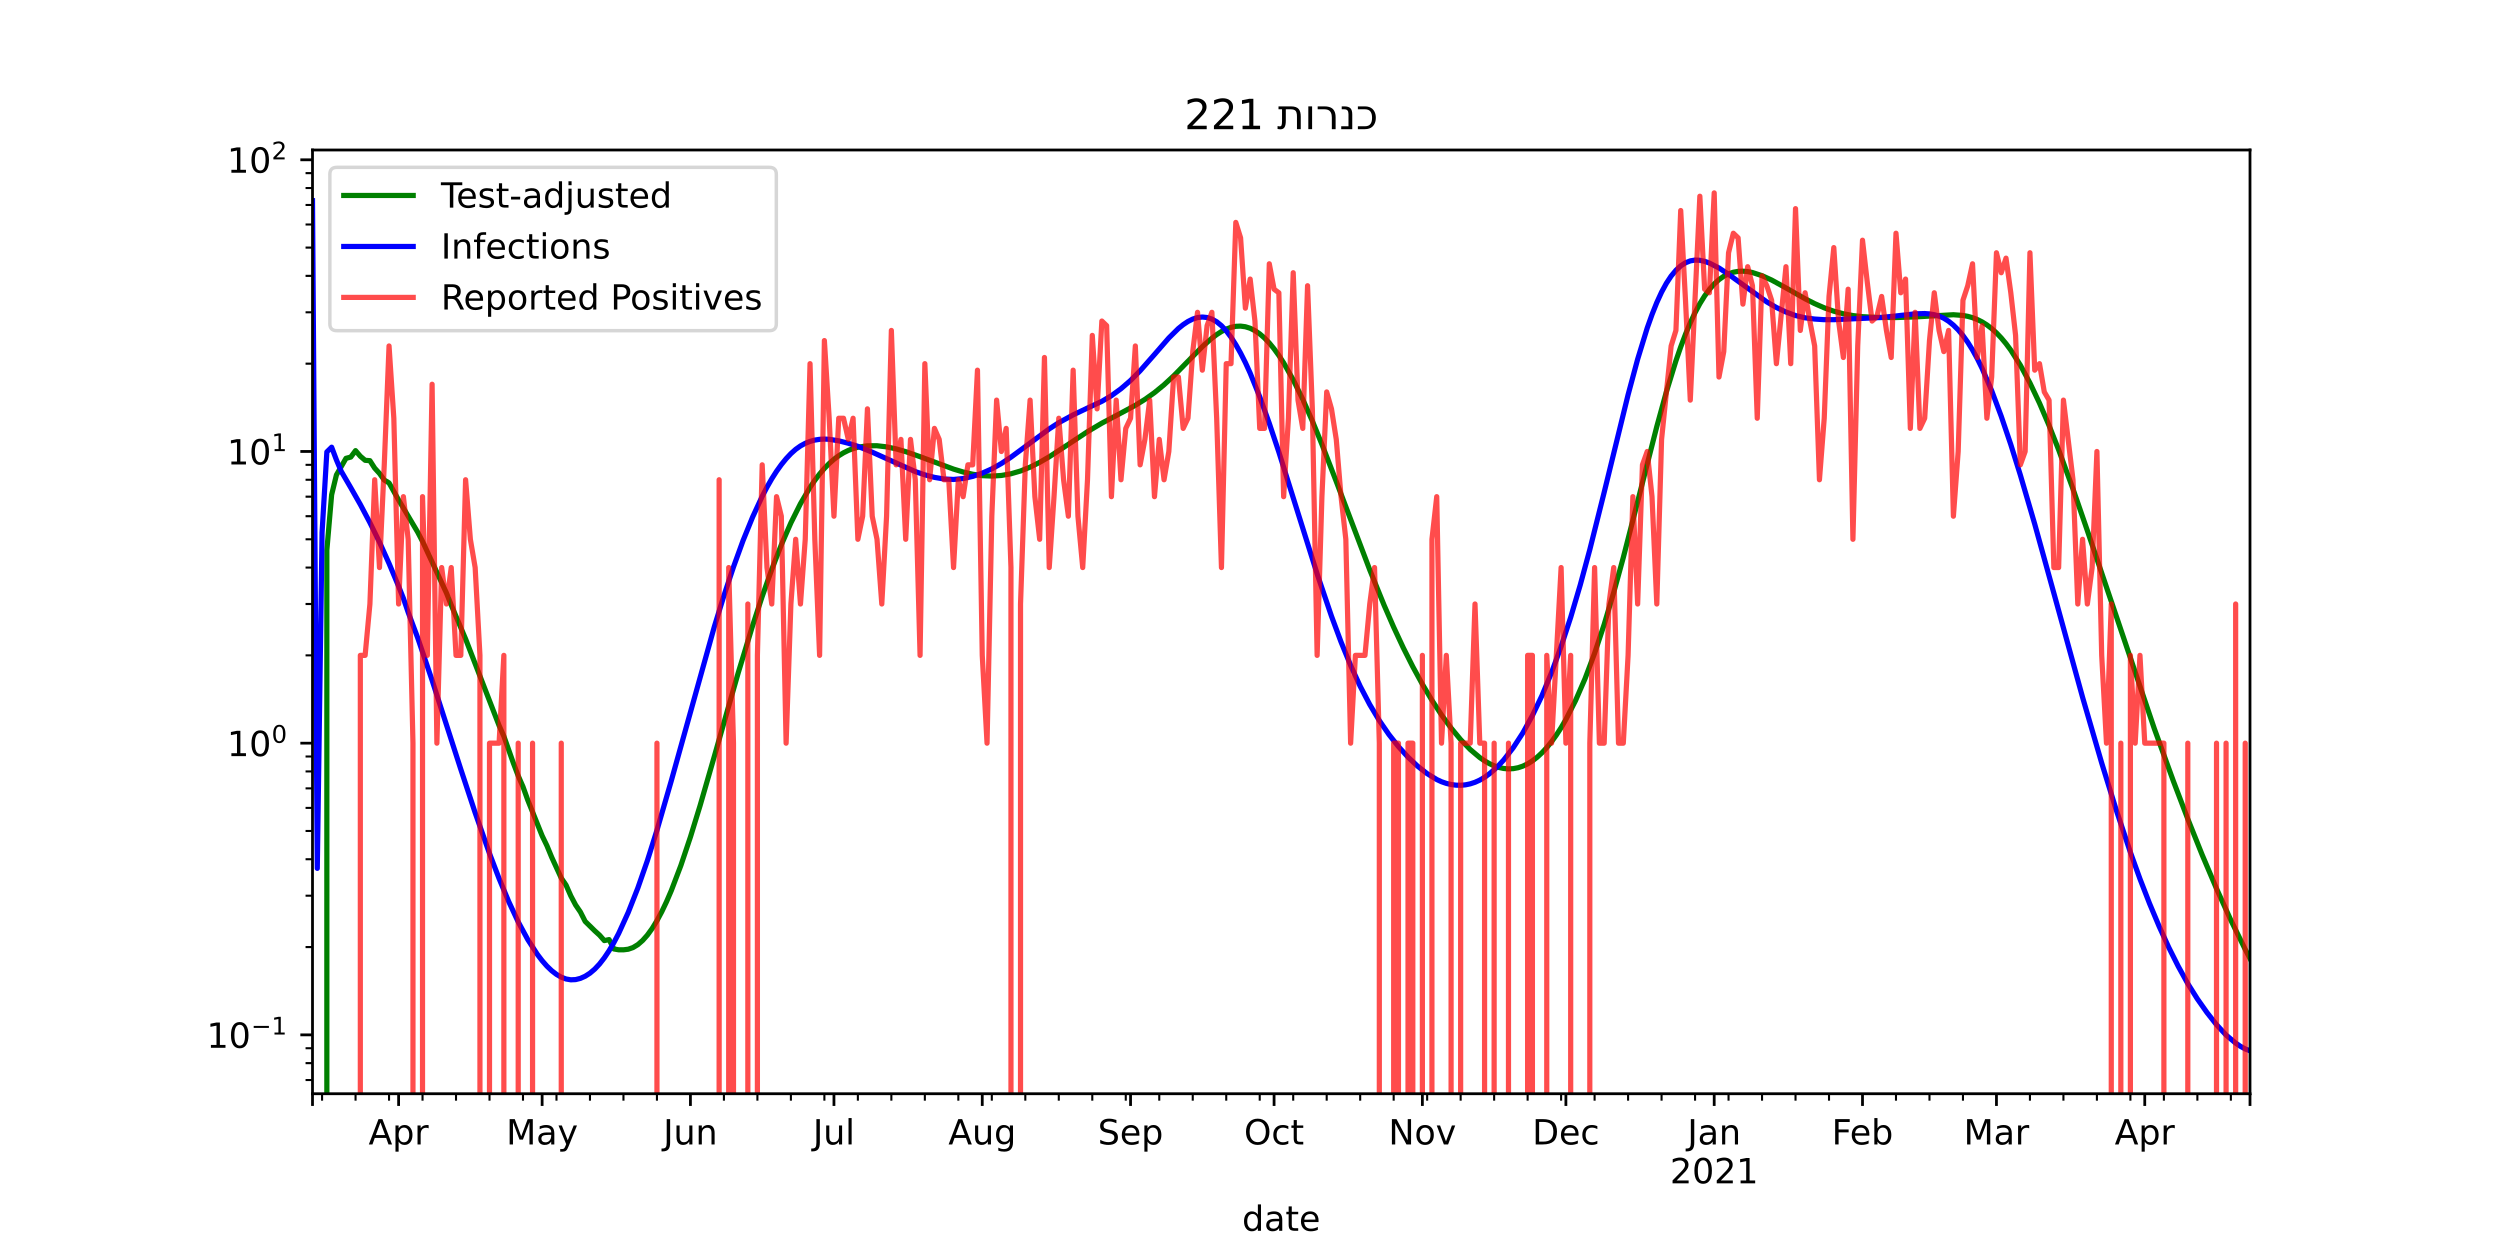 <?xml version="1.0" encoding="utf-8" standalone="no"?>
<!DOCTYPE svg PUBLIC "-//W3C//DTD SVG 1.1//EN"
  "http://www.w3.org/Graphics/SVG/1.1/DTD/svg11.dtd">
<!-- Created with matplotlib (https://matplotlib.org/) -->
<svg height="360pt" version="1.1" viewBox="0 0 720 360" width="720pt" xmlns="http://www.w3.org/2000/svg" xmlns:xlink="http://www.w3.org/1999/xlink">
 <defs>
  <style type="text/css">*{stroke-linecap:butt;stroke-linejoin:round;}</style>
 </defs>
 <g id="figure_1">
  <g id="patch_1">
   <path d="M 0 360 
L 720 360 
L 720 0 
L 0 0 
z
" style="fill:#ffffff;"/>
  </g>
  <g id="axes_1">
   <g id="patch_2">
    <path d="M 90 315 
L 648 315 
L 648 43.2 
L 90 43.2 
z
" style="fill:#ffffff;"/>
   </g>
   <g id="matplotlib.axis_1">
    <g id="xtick_1">
     <g id="line2d_1">
      <defs>
       <path d="M 0 0 
L 0 3.5 
" id="m67126caa1c" style="stroke:#000000;stroke-width:0.8;"/>
      </defs>
      <g>
       <use style="stroke:#000000;stroke-width:0.8;" x="90" xlink:href="#m67126caa1c" y="315"/>
      </g>
     </g>
    </g>
    <g id="xtick_2">
     <g id="line2d_2">
      <g>
       <use style="stroke:#000000;stroke-width:0.8;" x="114.8" xlink:href="#m67126caa1c" y="315"/>
      </g>
     </g>
     <g id="text_1">
      <!-- Apr -->
      <g transform="translate(106.15 329.598)scale(0.1 -0.1)">
       <defs>
        <path d="M 34.188 63.188 
L 20.797 26.906 
L 47.609 26.906 
z
M 28.609 72.906 
L 39.797 72.906 
L 67.578 0 
L 57.328 0 
L 50.688 18.703 
L 17.828 18.703 
L 11.188 0 
L 0.781 0 
z
" id="DejaVuSans-65"/>
        <path d="M 18.109 8.203 
L 18.109 -20.797 
L 9.078 -20.797 
L 9.078 54.688 
L 18.109 54.688 
L 18.109 46.391 
Q 20.953 51.266 25.266 53.625 
Q 29.594 56 35.594 56 
Q 45.562 56 51.781 48.094 
Q 58.016 40.188 58.016 27.297 
Q 58.016 14.406 51.781 6.484 
Q 45.562 -1.422 35.594 -1.422 
Q 29.594 -1.422 25.266 0.953 
Q 20.953 3.328 18.109 8.203 
z
M 48.688 27.297 
Q 48.688 37.203 44.609 42.844 
Q 40.531 48.484 33.406 48.484 
Q 26.266 48.484 22.188 42.844 
Q 18.109 37.203 18.109 27.297 
Q 18.109 17.391 22.188 11.75 
Q 26.266 6.109 33.406 6.109 
Q 40.531 6.109 44.609 11.75 
Q 48.688 17.391 48.688 27.297 
z
" id="DejaVuSans-112"/>
        <path d="M 41.109 46.297 
Q 39.594 47.172 37.812 47.578 
Q 36.031 48 33.891 48 
Q 26.266 48 22.188 43.047 
Q 18.109 38.094 18.109 28.812 
L 18.109 0 
L 9.078 0 
L 9.078 54.688 
L 18.109 54.688 
L 18.109 46.188 
Q 20.953 51.172 25.484 53.578 
Q 30.031 56 36.531 56 
Q 37.453 56 38.578 55.875 
Q 39.703 55.766 41.062 55.516 
z
" id="DejaVuSans-114"/>
       </defs>
       <use xlink:href="#DejaVuSans-65"/>
       <use x="68.408" xlink:href="#DejaVuSans-112"/>
       <use x="131.885" xlink:href="#DejaVuSans-114"/>
      </g>
     </g>
    </g>
    <g id="xtick_3">
     <g id="line2d_3">
      <g>
       <use style="stroke:#000000;stroke-width:0.8;" x="156.133" xlink:href="#m67126caa1c" y="315"/>
      </g>
     </g>
     <g id="text_2">
      <!-- May -->
      <g transform="translate(145.796 329.598)scale(0.1 -0.1)">
       <defs>
        <path d="M 9.812 72.906 
L 24.516 72.906 
L 43.109 23.297 
L 61.812 72.906 
L 76.516 72.906 
L 76.516 0 
L 66.891 0 
L 66.891 64.016 
L 48.094 14.016 
L 38.188 14.016 
L 19.391 64.016 
L 19.391 0 
L 9.812 0 
z
" id="DejaVuSans-77"/>
        <path d="M 34.281 27.484 
Q 23.391 27.484 19.188 25 
Q 14.984 22.516 14.984 16.5 
Q 14.984 11.719 18.141 8.906 
Q 21.297 6.109 26.703 6.109 
Q 34.188 6.109 38.703 11.406 
Q 43.219 16.703 43.219 25.484 
L 43.219 27.484 
z
M 52.203 31.203 
L 52.203 0 
L 43.219 0 
L 43.219 8.297 
Q 40.141 3.328 35.547 0.953 
Q 30.953 -1.422 24.312 -1.422 
Q 15.922 -1.422 10.953 3.297 
Q 6 8.016 6 15.922 
Q 6 25.141 12.172 29.828 
Q 18.359 34.516 30.609 34.516 
L 43.219 34.516 
L 43.219 35.406 
Q 43.219 41.609 39.141 45 
Q 35.062 48.391 27.688 48.391 
Q 23 48.391 18.547 47.266 
Q 14.109 46.141 10.016 43.891 
L 10.016 52.203 
Q 14.938 54.109 19.578 55.047 
Q 24.219 56 28.609 56 
Q 40.484 56 46.344 49.844 
Q 52.203 43.703 52.203 31.203 
z
" id="DejaVuSans-97"/>
        <path d="M 32.172 -5.078 
Q 28.375 -14.844 24.75 -17.812 
Q 21.141 -20.797 15.094 -20.797 
L 7.906 -20.797 
L 7.906 -13.281 
L 13.188 -13.281 
Q 16.891 -13.281 18.938 -11.516 
Q 21 -9.766 23.484 -3.219 
L 25.094 0.875 
L 2.984 54.688 
L 12.5 54.688 
L 29.594 11.922 
L 46.688 54.688 
L 56.203 54.688 
z
" id="DejaVuSans-121"/>
       </defs>
       <use xlink:href="#DejaVuSans-77"/>
       <use x="86.279" xlink:href="#DejaVuSans-97"/>
       <use x="147.559" xlink:href="#DejaVuSans-121"/>
      </g>
     </g>
    </g>
    <g id="xtick_4">
     <g id="line2d_4">
      <g>
       <use style="stroke:#000000;stroke-width:0.8;" x="198.844" xlink:href="#m67126caa1c" y="315"/>
      </g>
     </g>
     <g id="text_3">
      <!-- Jun -->
      <g transform="translate(191.032 329.598)scale(0.1 -0.1)">
       <defs>
        <path d="M 9.812 72.906 
L 19.672 72.906 
L 19.672 5.078 
Q 19.672 -8.109 14.672 -14.062 
Q 9.672 -20.016 -1.422 -20.016 
L -5.172 -20.016 
L -5.172 -11.719 
L -2.094 -11.719 
Q 4.438 -11.719 7.125 -8.047 
Q 9.812 -4.391 9.812 5.078 
z
" id="DejaVuSans-74"/>
        <path d="M 8.5 21.578 
L 8.5 54.688 
L 17.484 54.688 
L 17.484 21.922 
Q 17.484 14.156 20.5 10.266 
Q 23.531 6.391 29.594 6.391 
Q 36.859 6.391 41.078 11.031 
Q 45.312 15.672 45.312 23.688 
L 45.312 54.688 
L 54.297 54.688 
L 54.297 0 
L 45.312 0 
L 45.312 8.406 
Q 42.047 3.422 37.719 1 
Q 33.406 -1.422 27.688 -1.422 
Q 18.266 -1.422 13.375 4.438 
Q 8.5 10.297 8.5 21.578 
z
M 31.109 56 
z
" id="DejaVuSans-117"/>
        <path d="M 54.891 33.016 
L 54.891 0 
L 45.906 0 
L 45.906 32.719 
Q 45.906 40.484 42.875 44.328 
Q 39.844 48.188 33.797 48.188 
Q 26.516 48.188 22.312 43.547 
Q 18.109 38.922 18.109 30.906 
L 18.109 0 
L 9.078 0 
L 9.078 54.688 
L 18.109 54.688 
L 18.109 46.188 
Q 21.344 51.125 25.703 53.562 
Q 30.078 56 35.797 56 
Q 45.219 56 50.047 50.172 
Q 54.891 44.344 54.891 33.016 
z
" id="DejaVuSans-110"/>
       </defs>
       <use xlink:href="#DejaVuSans-74"/>
       <use x="29.492" xlink:href="#DejaVuSans-117"/>
       <use x="92.871" xlink:href="#DejaVuSans-110"/>
      </g>
     </g>
    </g>
    <g id="xtick_5">
     <g id="line2d_5">
      <g>
       <use style="stroke:#000000;stroke-width:0.8;" x="240.178" xlink:href="#m67126caa1c" y="315"/>
      </g>
     </g>
     <g id="text_4">
      <!-- Jul -->
      <g transform="translate(234.145 329.598)scale(0.1 -0.1)">
       <defs>
        <path d="M 9.422 75.984 
L 18.406 75.984 
L 18.406 0 
L 9.422 0 
z
" id="DejaVuSans-108"/>
       </defs>
       <use xlink:href="#DejaVuSans-74"/>
       <use x="29.492" xlink:href="#DejaVuSans-117"/>
       <use x="92.871" xlink:href="#DejaVuSans-108"/>
      </g>
     </g>
    </g>
    <g id="xtick_6">
     <g id="line2d_6">
      <g>
       <use style="stroke:#000000;stroke-width:0.8;" x="282.889" xlink:href="#m67126caa1c" y="315"/>
      </g>
     </g>
     <g id="text_5">
      <!-- Aug -->
      <g transform="translate(273.126 329.598)scale(0.1 -0.1)">
       <defs>
        <path d="M 45.406 27.984 
Q 45.406 37.75 41.375 43.109 
Q 37.359 48.484 30.078 48.484 
Q 22.859 48.484 18.828 43.109 
Q 14.797 37.75 14.797 27.984 
Q 14.797 18.266 18.828 12.891 
Q 22.859 7.516 30.078 7.516 
Q 37.359 7.516 41.375 12.891 
Q 45.406 18.266 45.406 27.984 
z
M 54.391 6.781 
Q 54.391 -7.172 48.188 -13.984 
Q 42 -20.797 29.203 -20.797 
Q 24.469 -20.797 20.266 -20.094 
Q 16.062 -19.391 12.109 -17.922 
L 12.109 -9.188 
Q 16.062 -11.328 19.922 -12.344 
Q 23.781 -13.375 27.781 -13.375 
Q 36.625 -13.375 41.016 -8.766 
Q 45.406 -4.156 45.406 5.172 
L 45.406 9.625 
Q 42.625 4.781 38.281 2.391 
Q 33.938 0 27.875 0 
Q 17.828 0 11.672 7.656 
Q 5.516 15.328 5.516 27.984 
Q 5.516 40.672 11.672 48.328 
Q 17.828 56 27.875 56 
Q 33.938 56 38.281 53.609 
Q 42.625 51.219 45.406 46.391 
L 45.406 54.688 
L 54.391 54.688 
z
" id="DejaVuSans-103"/>
       </defs>
       <use xlink:href="#DejaVuSans-65"/>
       <use x="68.408" xlink:href="#DejaVuSans-117"/>
       <use x="131.787" xlink:href="#DejaVuSans-103"/>
      </g>
     </g>
    </g>
    <g id="xtick_7">
     <g id="line2d_7">
      <g>
       <use style="stroke:#000000;stroke-width:0.8;" x="325.6" xlink:href="#m67126caa1c" y="315"/>
      </g>
     </g>
     <g id="text_6">
      <!-- Sep -->
      <g transform="translate(316.175 329.598)scale(0.1 -0.1)">
       <defs>
        <path d="M 53.516 70.516 
L 53.516 60.891 
Q 47.906 63.578 42.922 64.891 
Q 37.938 66.219 33.297 66.219 
Q 25.25 66.219 20.875 63.094 
Q 16.5 59.969 16.5 54.203 
Q 16.5 49.359 19.406 46.891 
Q 22.312 44.438 30.422 42.922 
L 36.375 41.703 
Q 47.406 39.594 52.656 34.297 
Q 57.906 29 57.906 20.125 
Q 57.906 9.516 50.797 4.047 
Q 43.703 -1.422 29.984 -1.422 
Q 24.812 -1.422 18.969 -0.25 
Q 13.141 0.922 6.891 3.219 
L 6.891 13.375 
Q 12.891 10.016 18.656 8.297 
Q 24.422 6.594 29.984 6.594 
Q 38.422 6.594 43.016 9.906 
Q 47.609 13.234 47.609 19.391 
Q 47.609 24.75 44.312 27.781 
Q 41.016 30.812 33.5 32.328 
L 27.484 33.5 
Q 16.453 35.688 11.516 40.375 
Q 6.594 45.062 6.594 53.422 
Q 6.594 63.094 13.406 68.656 
Q 20.219 74.219 32.172 74.219 
Q 37.312 74.219 42.625 73.281 
Q 47.953 72.359 53.516 70.516 
z
" id="DejaVuSans-83"/>
        <path d="M 56.203 29.594 
L 56.203 25.203 
L 14.891 25.203 
Q 15.484 15.922 20.484 11.062 
Q 25.484 6.203 34.422 6.203 
Q 39.594 6.203 44.453 7.469 
Q 49.312 8.734 54.109 11.281 
L 54.109 2.781 
Q 49.266 0.734 44.188 -0.344 
Q 39.109 -1.422 33.891 -1.422 
Q 20.797 -1.422 13.156 6.188 
Q 5.516 13.812 5.516 26.812 
Q 5.516 40.234 12.766 48.109 
Q 20.016 56 32.328 56 
Q 43.359 56 49.781 48.891 
Q 56.203 41.797 56.203 29.594 
z
M 47.219 32.234 
Q 47.125 39.594 43.094 43.984 
Q 39.062 48.391 32.422 48.391 
Q 24.906 48.391 20.391 44.141 
Q 15.875 39.891 15.188 32.172 
z
" id="DejaVuSans-101"/>
       </defs>
       <use xlink:href="#DejaVuSans-83"/>
       <use x="63.477" xlink:href="#DejaVuSans-101"/>
       <use x="125" xlink:href="#DejaVuSans-112"/>
      </g>
     </g>
    </g>
    <g id="xtick_8">
     <g id="line2d_8">
      <g>
       <use style="stroke:#000000;stroke-width:0.8;" x="366.933" xlink:href="#m67126caa1c" y="315"/>
      </g>
     </g>
     <g id="text_7">
      <!-- Oct -->
      <g transform="translate(358.288 329.598)scale(0.1 -0.1)">
       <defs>
        <path d="M 39.406 66.219 
Q 28.656 66.219 22.328 58.203 
Q 16.016 50.203 16.016 36.375 
Q 16.016 22.609 22.328 14.594 
Q 28.656 6.594 39.406 6.594 
Q 50.141 6.594 56.422 14.594 
Q 62.703 22.609 62.703 36.375 
Q 62.703 50.203 56.422 58.203 
Q 50.141 66.219 39.406 66.219 
z
M 39.406 74.219 
Q 54.734 74.219 63.906 63.938 
Q 73.094 53.656 73.094 36.375 
Q 73.094 19.141 63.906 8.859 
Q 54.734 -1.422 39.406 -1.422 
Q 24.031 -1.422 14.812 8.828 
Q 5.609 19.094 5.609 36.375 
Q 5.609 53.656 14.812 63.938 
Q 24.031 74.219 39.406 74.219 
z
" id="DejaVuSans-79"/>
        <path d="M 48.781 52.594 
L 48.781 44.188 
Q 44.969 46.297 41.141 47.344 
Q 37.312 48.391 33.406 48.391 
Q 24.656 48.391 19.812 42.844 
Q 14.984 37.312 14.984 27.297 
Q 14.984 17.281 19.812 11.734 
Q 24.656 6.203 33.406 6.203 
Q 37.312 6.203 41.141 7.25 
Q 44.969 8.297 48.781 10.406 
L 48.781 2.094 
Q 45.016 0.344 40.984 -0.531 
Q 36.969 -1.422 32.422 -1.422 
Q 20.062 -1.422 12.781 6.344 
Q 5.516 14.109 5.516 27.297 
Q 5.516 40.672 12.859 48.328 
Q 20.219 56 33.016 56 
Q 37.156 56 41.109 55.141 
Q 45.062 54.297 48.781 52.594 
z
" id="DejaVuSans-99"/>
        <path d="M 18.312 70.219 
L 18.312 54.688 
L 36.812 54.688 
L 36.812 47.703 
L 18.312 47.703 
L 18.312 18.016 
Q 18.312 11.328 20.141 9.422 
Q 21.969 7.516 27.594 7.516 
L 36.812 7.516 
L 36.812 0 
L 27.594 0 
Q 17.188 0 13.234 3.875 
Q 9.281 7.766 9.281 18.016 
L 9.281 47.703 
L 2.688 47.703 
L 2.688 54.688 
L 9.281 54.688 
L 9.281 70.219 
z
" id="DejaVuSans-116"/>
       </defs>
       <use xlink:href="#DejaVuSans-79"/>
       <use x="78.711" xlink:href="#DejaVuSans-99"/>
       <use x="133.691" xlink:href="#DejaVuSans-116"/>
      </g>
     </g>
    </g>
    <g id="xtick_9">
     <g id="line2d_9">
      <g>
       <use style="stroke:#000000;stroke-width:0.8;" x="409.644" xlink:href="#m67126caa1c" y="315"/>
      </g>
     </g>
     <g id="text_8">
      <!-- Nov -->
      <g transform="translate(399.885 329.598)scale(0.1 -0.1)">
       <defs>
        <path d="M 9.812 72.906 
L 23.094 72.906 
L 55.422 11.922 
L 55.422 72.906 
L 64.984 72.906 
L 64.984 0 
L 51.703 0 
L 19.391 60.984 
L 19.391 0 
L 9.812 0 
z
" id="DejaVuSans-78"/>
        <path d="M 30.609 48.391 
Q 23.391 48.391 19.188 42.75 
Q 14.984 37.109 14.984 27.297 
Q 14.984 17.484 19.156 11.844 
Q 23.344 6.203 30.609 6.203 
Q 37.797 6.203 41.984 11.859 
Q 46.188 17.531 46.188 27.297 
Q 46.188 37.016 41.984 42.703 
Q 37.797 48.391 30.609 48.391 
z
M 30.609 56 
Q 42.328 56 49.016 48.375 
Q 55.719 40.766 55.719 27.297 
Q 55.719 13.875 49.016 6.219 
Q 42.328 -1.422 30.609 -1.422 
Q 18.844 -1.422 12.172 6.219 
Q 5.516 13.875 5.516 27.297 
Q 5.516 40.766 12.172 48.375 
Q 18.844 56 30.609 56 
z
" id="DejaVuSans-111"/>
        <path d="M 2.984 54.688 
L 12.5 54.688 
L 29.594 8.797 
L 46.688 54.688 
L 56.203 54.688 
L 35.688 0 
L 23.484 0 
z
" id="DejaVuSans-118"/>
       </defs>
       <use xlink:href="#DejaVuSans-78"/>
       <use x="74.805" xlink:href="#DejaVuSans-111"/>
       <use x="135.986" xlink:href="#DejaVuSans-118"/>
      </g>
     </g>
    </g>
    <g id="xtick_10">
     <g id="line2d_10">
      <g>
       <use style="stroke:#000000;stroke-width:0.8;" x="450.978" xlink:href="#m67126caa1c" y="315"/>
      </g>
     </g>
     <g id="text_9">
      <!-- Dec -->
      <g transform="translate(441.302 329.598)scale(0.1 -0.1)">
       <defs>
        <path d="M 19.672 64.797 
L 19.672 8.109 
L 31.594 8.109 
Q 46.688 8.109 53.688 14.938 
Q 60.688 21.781 60.688 36.531 
Q 60.688 51.172 53.688 57.984 
Q 46.688 64.797 31.594 64.797 
z
M 9.812 72.906 
L 30.078 72.906 
Q 51.266 72.906 61.172 64.094 
Q 71.094 55.281 71.094 36.531 
Q 71.094 17.672 61.125 8.828 
Q 51.172 0 30.078 0 
L 9.812 0 
z
" id="DejaVuSans-68"/>
       </defs>
       <use xlink:href="#DejaVuSans-68"/>
       <use x="77.002" xlink:href="#DejaVuSans-101"/>
       <use x="138.525" xlink:href="#DejaVuSans-99"/>
      </g>
     </g>
    </g>
    <g id="xtick_11">
     <g id="line2d_11">
      <g>
       <use style="stroke:#000000;stroke-width:0.8;" x="493.689" xlink:href="#m67126caa1c" y="315"/>
      </g>
     </g>
     <g id="text_10">
      <!-- Jan -->
      <g transform="translate(485.981 329.598)scale(0.1 -0.1)">
       <use xlink:href="#DejaVuSans-74"/>
       <use x="29.492" xlink:href="#DejaVuSans-97"/>
       <use x="90.771" xlink:href="#DejaVuSans-110"/>
      </g>
      <!-- 2021 -->
      <g transform="translate(480.964 340.796)scale(0.1 -0.1)">
       <defs>
        <path d="M 19.188 8.297 
L 53.609 8.297 
L 53.609 0 
L 7.328 0 
L 7.328 8.297 
Q 12.938 14.109 22.625 23.891 
Q 32.328 33.688 34.812 36.531 
Q 39.547 41.844 41.422 45.531 
Q 43.312 49.219 43.312 52.781 
Q 43.312 58.594 39.234 62.25 
Q 35.156 65.922 28.609 65.922 
Q 23.969 65.922 18.812 64.312 
Q 13.672 62.703 7.812 59.422 
L 7.812 69.391 
Q 13.766 71.781 18.938 73 
Q 24.125 74.219 28.422 74.219 
Q 39.75 74.219 46.484 68.547 
Q 53.219 62.891 53.219 53.422 
Q 53.219 48.922 51.531 44.891 
Q 49.859 40.875 45.406 35.406 
Q 44.188 33.984 37.641 27.219 
Q 31.109 20.453 19.188 8.297 
z
" id="DejaVuSans-50"/>
        <path d="M 31.781 66.406 
Q 24.172 66.406 20.328 58.906 
Q 16.5 51.422 16.5 36.375 
Q 16.5 21.391 20.328 13.891 
Q 24.172 6.391 31.781 6.391 
Q 39.453 6.391 43.281 13.891 
Q 47.125 21.391 47.125 36.375 
Q 47.125 51.422 43.281 58.906 
Q 39.453 66.406 31.781 66.406 
z
M 31.781 74.219 
Q 44.047 74.219 50.516 64.516 
Q 56.984 54.828 56.984 36.375 
Q 56.984 17.969 50.516 8.266 
Q 44.047 -1.422 31.781 -1.422 
Q 19.531 -1.422 13.062 8.266 
Q 6.594 17.969 6.594 36.375 
Q 6.594 54.828 13.062 64.516 
Q 19.531 74.219 31.781 74.219 
z
" id="DejaVuSans-48"/>
        <path d="M 12.406 8.297 
L 28.516 8.297 
L 28.516 63.922 
L 10.984 60.406 
L 10.984 69.391 
L 28.422 72.906 
L 38.281 72.906 
L 38.281 8.297 
L 54.391 8.297 
L 54.391 0 
L 12.406 0 
z
" id="DejaVuSans-49"/>
       </defs>
       <use xlink:href="#DejaVuSans-50"/>
       <use x="63.623" xlink:href="#DejaVuSans-48"/>
       <use x="127.246" xlink:href="#DejaVuSans-50"/>
       <use x="190.869" xlink:href="#DejaVuSans-49"/>
      </g>
     </g>
    </g>
    <g id="xtick_12">
     <g id="line2d_12">
      <g>
       <use style="stroke:#000000;stroke-width:0.8;" x="536.4" xlink:href="#m67126caa1c" y="315"/>
      </g>
     </g>
     <g id="text_11">
      <!-- Feb -->
      <g transform="translate(527.548 329.598)scale(0.1 -0.1)">
       <defs>
        <path d="M 9.812 72.906 
L 51.703 72.906 
L 51.703 64.594 
L 19.672 64.594 
L 19.672 43.109 
L 48.578 43.109 
L 48.578 34.812 
L 19.672 34.812 
L 19.672 0 
L 9.812 0 
z
" id="DejaVuSans-70"/>
        <path d="M 48.688 27.297 
Q 48.688 37.203 44.609 42.844 
Q 40.531 48.484 33.406 48.484 
Q 26.266 48.484 22.188 42.844 
Q 18.109 37.203 18.109 27.297 
Q 18.109 17.391 22.188 11.75 
Q 26.266 6.109 33.406 6.109 
Q 40.531 6.109 44.609 11.75 
Q 48.688 17.391 48.688 27.297 
z
M 18.109 46.391 
Q 20.953 51.266 25.266 53.625 
Q 29.594 56 35.594 56 
Q 45.562 56 51.781 48.094 
Q 58.016 40.188 58.016 27.297 
Q 58.016 14.406 51.781 6.484 
Q 45.562 -1.422 35.594 -1.422 
Q 29.594 -1.422 25.266 0.953 
Q 20.953 3.328 18.109 8.203 
L 18.109 0 
L 9.078 0 
L 9.078 75.984 
L 18.109 75.984 
z
" id="DejaVuSans-98"/>
       </defs>
       <use xlink:href="#DejaVuSans-70"/>
       <use x="52.02" xlink:href="#DejaVuSans-101"/>
       <use x="113.543" xlink:href="#DejaVuSans-98"/>
      </g>
     </g>
    </g>
    <g id="xtick_13">
     <g id="line2d_13">
      <g>
       <use style="stroke:#000000;stroke-width:0.8;" x="574.978" xlink:href="#m67126caa1c" y="315"/>
      </g>
     </g>
     <g id="text_12">
      <!-- Mar -->
      <g transform="translate(565.544 329.598)scale(0.1 -0.1)">
       <use xlink:href="#DejaVuSans-77"/>
       <use x="86.279" xlink:href="#DejaVuSans-97"/>
       <use x="147.559" xlink:href="#DejaVuSans-114"/>
      </g>
     </g>
    </g>
    <g id="xtick_14">
     <g id="line2d_14">
      <g>
       <use style="stroke:#000000;stroke-width:0.8;" x="617.689" xlink:href="#m67126caa1c" y="315"/>
      </g>
     </g>
     <g id="text_13">
      <!-- Apr -->
      <g transform="translate(609.039 329.598)scale(0.1 -0.1)">
       <use xlink:href="#DejaVuSans-65"/>
       <use x="68.408" xlink:href="#DejaVuSans-112"/>
       <use x="131.885" xlink:href="#DejaVuSans-114"/>
      </g>
     </g>
    </g>
    <g id="xtick_15">
     <g id="line2d_15">
      <g>
       <use style="stroke:#000000;stroke-width:0.8;" x="648" xlink:href="#m67126caa1c" y="315"/>
      </g>
     </g>
    </g>
    <g id="xtick_16">
     <g id="line2d_16">
      <defs>
       <path d="M 0 0 
L 0 2 
" id="mbd90ff0a97" style="stroke:#000000;stroke-width:0.6;"/>
      </defs>
      <g>
       <use style="stroke:#000000;stroke-width:0.6;" x="92.756" xlink:href="#mbd90ff0a97" y="315"/>
      </g>
     </g>
    </g>
    <g id="xtick_17">
     <g id="line2d_17">
      <g>
       <use style="stroke:#000000;stroke-width:0.6;" x="102.4" xlink:href="#mbd90ff0a97" y="315"/>
      </g>
     </g>
    </g>
    <g id="xtick_18">
     <g id="line2d_18">
      <g>
       <use style="stroke:#000000;stroke-width:0.6;" x="112.044" xlink:href="#mbd90ff0a97" y="315"/>
      </g>
     </g>
    </g>
    <g id="xtick_19">
     <g id="line2d_19">
      <g>
       <use style="stroke:#000000;stroke-width:0.6;" x="121.689" xlink:href="#mbd90ff0a97" y="315"/>
      </g>
     </g>
    </g>
    <g id="xtick_20">
     <g id="line2d_20">
      <g>
       <use style="stroke:#000000;stroke-width:0.6;" x="131.333" xlink:href="#mbd90ff0a97" y="315"/>
      </g>
     </g>
    </g>
    <g id="xtick_21">
     <g id="line2d_21">
      <g>
       <use style="stroke:#000000;stroke-width:0.6;" x="140.978" xlink:href="#mbd90ff0a97" y="315"/>
      </g>
     </g>
    </g>
    <g id="xtick_22">
     <g id="line2d_22">
      <g>
       <use style="stroke:#000000;stroke-width:0.6;" x="150.622" xlink:href="#mbd90ff0a97" y="315"/>
      </g>
     </g>
    </g>
    <g id="xtick_23">
     <g id="line2d_23">
      <g>
       <use style="stroke:#000000;stroke-width:0.6;" x="160.267" xlink:href="#mbd90ff0a97" y="315"/>
      </g>
     </g>
    </g>
    <g id="xtick_24">
     <g id="line2d_24">
      <g>
       <use style="stroke:#000000;stroke-width:0.6;" x="169.911" xlink:href="#mbd90ff0a97" y="315"/>
      </g>
     </g>
    </g>
    <g id="xtick_25">
     <g id="line2d_25">
      <g>
       <use style="stroke:#000000;stroke-width:0.6;" x="179.556" xlink:href="#mbd90ff0a97" y="315"/>
      </g>
     </g>
    </g>
    <g id="xtick_26">
     <g id="line2d_26">
      <g>
       <use style="stroke:#000000;stroke-width:0.6;" x="189.2" xlink:href="#mbd90ff0a97" y="315"/>
      </g>
     </g>
    </g>
    <g id="xtick_27">
     <g id="line2d_27">
      <g>
       <use style="stroke:#000000;stroke-width:0.6;" x="208.489" xlink:href="#mbd90ff0a97" y="315"/>
      </g>
     </g>
    </g>
    <g id="xtick_28">
     <g id="line2d_28">
      <g>
       <use style="stroke:#000000;stroke-width:0.6;" x="218.133" xlink:href="#mbd90ff0a97" y="315"/>
      </g>
     </g>
    </g>
    <g id="xtick_29">
     <g id="line2d_29">
      <g>
       <use style="stroke:#000000;stroke-width:0.6;" x="227.778" xlink:href="#mbd90ff0a97" y="315"/>
      </g>
     </g>
    </g>
    <g id="xtick_30">
     <g id="line2d_30">
      <g>
       <use style="stroke:#000000;stroke-width:0.6;" x="237.422" xlink:href="#mbd90ff0a97" y="315"/>
      </g>
     </g>
    </g>
    <g id="xtick_31">
     <g id="line2d_31">
      <g>
       <use style="stroke:#000000;stroke-width:0.6;" x="247.067" xlink:href="#mbd90ff0a97" y="315"/>
      </g>
     </g>
    </g>
    <g id="xtick_32">
     <g id="line2d_32">
      <g>
       <use style="stroke:#000000;stroke-width:0.6;" x="256.711" xlink:href="#mbd90ff0a97" y="315"/>
      </g>
     </g>
    </g>
    <g id="xtick_33">
     <g id="line2d_33">
      <g>
       <use style="stroke:#000000;stroke-width:0.6;" x="266.356" xlink:href="#mbd90ff0a97" y="315"/>
      </g>
     </g>
    </g>
    <g id="xtick_34">
     <g id="line2d_34">
      <g>
       <use style="stroke:#000000;stroke-width:0.6;" x="276" xlink:href="#mbd90ff0a97" y="315"/>
      </g>
     </g>
    </g>
    <g id="xtick_35">
     <g id="line2d_35">
      <g>
       <use style="stroke:#000000;stroke-width:0.6;" x="285.644" xlink:href="#mbd90ff0a97" y="315"/>
      </g>
     </g>
    </g>
    <g id="xtick_36">
     <g id="line2d_36">
      <g>
       <use style="stroke:#000000;stroke-width:0.6;" x="295.289" xlink:href="#mbd90ff0a97" y="315"/>
      </g>
     </g>
    </g>
    <g id="xtick_37">
     <g id="line2d_37">
      <g>
       <use style="stroke:#000000;stroke-width:0.6;" x="304.933" xlink:href="#mbd90ff0a97" y="315"/>
      </g>
     </g>
    </g>
    <g id="xtick_38">
     <g id="line2d_38">
      <g>
       <use style="stroke:#000000;stroke-width:0.6;" x="314.578" xlink:href="#mbd90ff0a97" y="315"/>
      </g>
     </g>
    </g>
    <g id="xtick_39">
     <g id="line2d_39">
      <g>
       <use style="stroke:#000000;stroke-width:0.6;" x="324.222" xlink:href="#mbd90ff0a97" y="315"/>
      </g>
     </g>
    </g>
    <g id="xtick_40">
     <g id="line2d_40">
      <g>
       <use style="stroke:#000000;stroke-width:0.6;" x="333.867" xlink:href="#mbd90ff0a97" y="315"/>
      </g>
     </g>
    </g>
    <g id="xtick_41">
     <g id="line2d_41">
      <g>
       <use style="stroke:#000000;stroke-width:0.6;" x="343.511" xlink:href="#mbd90ff0a97" y="315"/>
      </g>
     </g>
    </g>
    <g id="xtick_42">
     <g id="line2d_42">
      <g>
       <use style="stroke:#000000;stroke-width:0.6;" x="353.156" xlink:href="#mbd90ff0a97" y="315"/>
      </g>
     </g>
    </g>
    <g id="xtick_43">
     <g id="line2d_43">
      <g>
       <use style="stroke:#000000;stroke-width:0.6;" x="362.8" xlink:href="#mbd90ff0a97" y="315"/>
      </g>
     </g>
    </g>
    <g id="xtick_44">
     <g id="line2d_44">
      <g>
       <use style="stroke:#000000;stroke-width:0.6;" x="372.444" xlink:href="#mbd90ff0a97" y="315"/>
      </g>
     </g>
    </g>
    <g id="xtick_45">
     <g id="line2d_45">
      <g>
       <use style="stroke:#000000;stroke-width:0.6;" x="382.089" xlink:href="#mbd90ff0a97" y="315"/>
      </g>
     </g>
    </g>
    <g id="xtick_46">
     <g id="line2d_46">
      <g>
       <use style="stroke:#000000;stroke-width:0.6;" x="391.733" xlink:href="#mbd90ff0a97" y="315"/>
      </g>
     </g>
    </g>
    <g id="xtick_47">
     <g id="line2d_47">
      <g>
       <use style="stroke:#000000;stroke-width:0.6;" x="401.378" xlink:href="#mbd90ff0a97" y="315"/>
      </g>
     </g>
    </g>
    <g id="xtick_48">
     <g id="line2d_48">
      <g>
       <use style="stroke:#000000;stroke-width:0.6;" x="411.022" xlink:href="#mbd90ff0a97" y="315"/>
      </g>
     </g>
    </g>
    <g id="xtick_49">
     <g id="line2d_49">
      <g>
       <use style="stroke:#000000;stroke-width:0.6;" x="420.667" xlink:href="#mbd90ff0a97" y="315"/>
      </g>
     </g>
    </g>
    <g id="xtick_50">
     <g id="line2d_50">
      <g>
       <use style="stroke:#000000;stroke-width:0.6;" x="430.311" xlink:href="#mbd90ff0a97" y="315"/>
      </g>
     </g>
    </g>
    <g id="xtick_51">
     <g id="line2d_51">
      <g>
       <use style="stroke:#000000;stroke-width:0.6;" x="439.956" xlink:href="#mbd90ff0a97" y="315"/>
      </g>
     </g>
    </g>
    <g id="xtick_52">
     <g id="line2d_52">
      <g>
       <use style="stroke:#000000;stroke-width:0.6;" x="449.6" xlink:href="#mbd90ff0a97" y="315"/>
      </g>
     </g>
    </g>
    <g id="xtick_53">
     <g id="line2d_53">
      <g>
       <use style="stroke:#000000;stroke-width:0.6;" x="459.244" xlink:href="#mbd90ff0a97" y="315"/>
      </g>
     </g>
    </g>
    <g id="xtick_54">
     <g id="line2d_54">
      <g>
       <use style="stroke:#000000;stroke-width:0.6;" x="468.889" xlink:href="#mbd90ff0a97" y="315"/>
      </g>
     </g>
    </g>
    <g id="xtick_55">
     <g id="line2d_55">
      <g>
       <use style="stroke:#000000;stroke-width:0.6;" x="478.533" xlink:href="#mbd90ff0a97" y="315"/>
      </g>
     </g>
    </g>
    <g id="xtick_56">
     <g id="line2d_56">
      <g>
       <use style="stroke:#000000;stroke-width:0.6;" x="488.178" xlink:href="#mbd90ff0a97" y="315"/>
      </g>
     </g>
    </g>
    <g id="xtick_57">
     <g id="line2d_57">
      <g>
       <use style="stroke:#000000;stroke-width:0.6;" x="497.822" xlink:href="#mbd90ff0a97" y="315"/>
      </g>
     </g>
    </g>
    <g id="xtick_58">
     <g id="line2d_58">
      <g>
       <use style="stroke:#000000;stroke-width:0.6;" x="507.467" xlink:href="#mbd90ff0a97" y="315"/>
      </g>
     </g>
    </g>
    <g id="xtick_59">
     <g id="line2d_59">
      <g>
       <use style="stroke:#000000;stroke-width:0.6;" x="517.111" xlink:href="#mbd90ff0a97" y="315"/>
      </g>
     </g>
    </g>
    <g id="xtick_60">
     <g id="line2d_60">
      <g>
       <use style="stroke:#000000;stroke-width:0.6;" x="526.756" xlink:href="#mbd90ff0a97" y="315"/>
      </g>
     </g>
    </g>
    <g id="xtick_61">
     <g id="line2d_61">
      <g>
       <use style="stroke:#000000;stroke-width:0.6;" x="546.044" xlink:href="#mbd90ff0a97" y="315"/>
      </g>
     </g>
    </g>
    <g id="xtick_62">
     <g id="line2d_62">
      <g>
       <use style="stroke:#000000;stroke-width:0.6;" x="555.689" xlink:href="#mbd90ff0a97" y="315"/>
      </g>
     </g>
    </g>
    <g id="xtick_63">
     <g id="line2d_63">
      <g>
       <use style="stroke:#000000;stroke-width:0.6;" x="565.333" xlink:href="#mbd90ff0a97" y="315"/>
      </g>
     </g>
    </g>
    <g id="xtick_64">
     <g id="line2d_64">
      <g>
       <use style="stroke:#000000;stroke-width:0.6;" x="584.622" xlink:href="#mbd90ff0a97" y="315"/>
      </g>
     </g>
    </g>
    <g id="xtick_65">
     <g id="line2d_65">
      <g>
       <use style="stroke:#000000;stroke-width:0.6;" x="594.267" xlink:href="#mbd90ff0a97" y="315"/>
      </g>
     </g>
    </g>
    <g id="xtick_66">
     <g id="line2d_66">
      <g>
       <use style="stroke:#000000;stroke-width:0.6;" x="603.911" xlink:href="#mbd90ff0a97" y="315"/>
      </g>
     </g>
    </g>
    <g id="xtick_67">
     <g id="line2d_67">
      <g>
       <use style="stroke:#000000;stroke-width:0.6;" x="613.556" xlink:href="#mbd90ff0a97" y="315"/>
      </g>
     </g>
    </g>
    <g id="xtick_68">
     <g id="line2d_68">
      <g>
       <use style="stroke:#000000;stroke-width:0.6;" x="623.2" xlink:href="#mbd90ff0a97" y="315"/>
      </g>
     </g>
    </g>
    <g id="xtick_69">
     <g id="line2d_69">
      <g>
       <use style="stroke:#000000;stroke-width:0.6;" x="632.844" xlink:href="#mbd90ff0a97" y="315"/>
      </g>
     </g>
    </g>
    <g id="xtick_70">
     <g id="line2d_70">
      <g>
       <use style="stroke:#000000;stroke-width:0.6;" x="642.489" xlink:href="#mbd90ff0a97" y="315"/>
      </g>
     </g>
    </g>
    <g id="text_14">
     <!-- date -->
     <g transform="translate(357.725 354.474)scale(0.1 -0.1)">
      <defs>
       <path d="M 45.406 46.391 
L 45.406 75.984 
L 54.391 75.984 
L 54.391 0 
L 45.406 0 
L 45.406 8.203 
Q 42.578 3.328 38.25 0.953 
Q 33.938 -1.422 27.875 -1.422 
Q 17.969 -1.422 11.734 6.484 
Q 5.516 14.406 5.516 27.297 
Q 5.516 40.188 11.734 48.094 
Q 17.969 56 27.875 56 
Q 33.938 56 38.25 53.625 
Q 42.578 51.266 45.406 46.391 
z
M 14.797 27.297 
Q 14.797 17.391 18.875 11.75 
Q 22.953 6.109 30.078 6.109 
Q 37.203 6.109 41.297 11.75 
Q 45.406 17.391 45.406 27.297 
Q 45.406 37.203 41.297 42.844 
Q 37.203 48.484 30.078 48.484 
Q 22.953 48.484 18.875 42.844 
Q 14.797 37.203 14.797 27.297 
z
" id="DejaVuSans-100"/>
      </defs>
      <use xlink:href="#DejaVuSans-100"/>
      <use x="63.477" xlink:href="#DejaVuSans-97"/>
      <use x="124.756" xlink:href="#DejaVuSans-116"/>
      <use x="163.965" xlink:href="#DejaVuSans-101"/>
     </g>
    </g>
   </g>
   <g id="matplotlib.axis_2">
    <g id="ytick_1">
     <g id="line2d_71">
      <defs>
       <path d="M 0 0 
L -3.5 0 
" id="m7f53763624" style="stroke:#000000;stroke-width:0.8;"/>
      </defs>
      <g>
       <use style="stroke:#000000;stroke-width:0.8;" x="90" xlink:href="#m7f53763624" y="298.042"/>
      </g>
     </g>
     <g id="text_15">
      <!-- $\mathdefault{10^{-1}}$ -->
      <g transform="translate(59.5 301.841)scale(0.1 -0.1)">
       <defs>
        <path d="M 10.594 35.5 
L 73.188 35.5 
L 73.188 27.203 
L 10.594 27.203 
z
" id="DejaVuSans-8722"/>
       </defs>
       <use transform="translate(0 0.684)" xlink:href="#DejaVuSans-49"/>
       <use transform="translate(63.623 0.684)" xlink:href="#DejaVuSans-48"/>
       <use transform="translate(128.203 38.966)scale(0.7)" xlink:href="#DejaVuSans-8722"/>
       <use transform="translate(186.855 38.966)scale(0.7)" xlink:href="#DejaVuSans-49"/>
      </g>
     </g>
    </g>
    <g id="ytick_2">
     <g id="line2d_72">
      <g>
       <use style="stroke:#000000;stroke-width:0.8;" x="90" xlink:href="#m7f53763624" y="214.034"/>
      </g>
     </g>
     <g id="text_16">
      <!-- $\mathdefault{10^{0}}$ -->
      <g transform="translate(65.4 217.834)scale(0.1 -0.1)">
       <use transform="translate(0 0.766)" xlink:href="#DejaVuSans-49"/>
       <use transform="translate(63.623 0.766)" xlink:href="#DejaVuSans-48"/>
       <use transform="translate(128.203 39.047)scale(0.7)" xlink:href="#DejaVuSans-48"/>
      </g>
     </g>
    </g>
    <g id="ytick_3">
     <g id="line2d_73">
      <g>
       <use style="stroke:#000000;stroke-width:0.8;" x="90" xlink:href="#m7f53763624" y="130.027"/>
      </g>
     </g>
     <g id="text_17">
      <!-- $\mathdefault{10^{1}}$ -->
      <g transform="translate(65.4 133.826)scale(0.1 -0.1)">
       <use transform="translate(0 0.684)" xlink:href="#DejaVuSans-49"/>
       <use transform="translate(63.623 0.684)" xlink:href="#DejaVuSans-48"/>
       <use transform="translate(128.203 38.966)scale(0.7)" xlink:href="#DejaVuSans-49"/>
      </g>
     </g>
    </g>
    <g id="ytick_4">
     <g id="line2d_74">
      <g>
       <use style="stroke:#000000;stroke-width:0.8;" x="90" xlink:href="#m7f53763624" y="46.019"/>
      </g>
     </g>
     <g id="text_18">
      <!-- $\mathdefault{10^{2}}$ -->
      <g transform="translate(65.4 49.818)scale(0.1 -0.1)">
       <use transform="translate(0 0.766)" xlink:href="#DejaVuSans-49"/>
       <use transform="translate(63.623 0.766)" xlink:href="#DejaVuSans-48"/>
       <use transform="translate(128.203 39.047)scale(0.7)" xlink:href="#DejaVuSans-50"/>
      </g>
     </g>
    </g>
    <g id="ytick_5">
     <g id="line2d_75">
      <defs>
       <path d="M 0 0 
L -2 0 
" id="m51fddcd81b" style="stroke:#000000;stroke-width:0.6;"/>
      </defs>
      <g>
       <use style="stroke:#000000;stroke-width:0.6;" x="90" xlink:href="#m51fddcd81b" y="311.055"/>
      </g>
     </g>
    </g>
    <g id="ytick_6">
     <g id="line2d_76">
      <g>
       <use style="stroke:#000000;stroke-width:0.6;" x="90" xlink:href="#m51fddcd81b" y="306.183"/>
      </g>
     </g>
    </g>
    <g id="ytick_7">
     <g id="line2d_77">
      <g>
       <use style="stroke:#000000;stroke-width:0.6;" x="90" xlink:href="#m51fddcd81b" y="301.886"/>
      </g>
     </g>
    </g>
    <g id="ytick_8">
     <g id="line2d_78">
      <g>
       <use style="stroke:#000000;stroke-width:0.6;" x="90" xlink:href="#m51fddcd81b" y="272.753"/>
      </g>
     </g>
    </g>
    <g id="ytick_9">
     <g id="line2d_79">
      <g>
       <use style="stroke:#000000;stroke-width:0.6;" x="90" xlink:href="#m51fddcd81b" y="257.96"/>
      </g>
     </g>
    </g>
    <g id="ytick_10">
     <g id="line2d_80">
      <g>
       <use style="stroke:#000000;stroke-width:0.6;" x="90" xlink:href="#m51fddcd81b" y="247.464"/>
      </g>
     </g>
    </g>
    <g id="ytick_11">
     <g id="line2d_81">
      <g>
       <use style="stroke:#000000;stroke-width:0.6;" x="90" xlink:href="#m51fddcd81b" y="239.323"/>
      </g>
     </g>
    </g>
    <g id="ytick_12">
     <g id="line2d_82">
      <g>
       <use style="stroke:#000000;stroke-width:0.6;" x="90" xlink:href="#m51fddcd81b" y="232.671"/>
      </g>
     </g>
    </g>
    <g id="ytick_13">
     <g id="line2d_83">
      <g>
       <use style="stroke:#000000;stroke-width:0.6;" x="90" xlink:href="#m51fddcd81b" y="227.047"/>
      </g>
     </g>
    </g>
    <g id="ytick_14">
     <g id="line2d_84">
      <g>
       <use style="stroke:#000000;stroke-width:0.6;" x="90" xlink:href="#m51fddcd81b" y="222.176"/>
      </g>
     </g>
    </g>
    <g id="ytick_15">
     <g id="line2d_85">
      <g>
       <use style="stroke:#000000;stroke-width:0.6;" x="90" xlink:href="#m51fddcd81b" y="217.878"/>
      </g>
     </g>
    </g>
    <g id="ytick_16">
     <g id="line2d_86">
      <g>
       <use style="stroke:#000000;stroke-width:0.6;" x="90" xlink:href="#m51fddcd81b" y="188.745"/>
      </g>
     </g>
    </g>
    <g id="ytick_17">
     <g id="line2d_87">
      <g>
       <use style="stroke:#000000;stroke-width:0.6;" x="90" xlink:href="#m51fddcd81b" y="173.952"/>
      </g>
     </g>
    </g>
    <g id="ytick_18">
     <g id="line2d_88">
      <g>
       <use style="stroke:#000000;stroke-width:0.6;" x="90" xlink:href="#m51fddcd81b" y="163.457"/>
      </g>
     </g>
    </g>
    <g id="ytick_19">
     <g id="line2d_89">
      <g>
       <use style="stroke:#000000;stroke-width:0.6;" x="90" xlink:href="#m51fddcd81b" y="155.315"/>
      </g>
     </g>
    </g>
    <g id="ytick_20">
     <g id="line2d_90">
      <g>
       <use style="stroke:#000000;stroke-width:0.6;" x="90" xlink:href="#m51fddcd81b" y="148.664"/>
      </g>
     </g>
    </g>
    <g id="ytick_21">
     <g id="line2d_91">
      <g>
       <use style="stroke:#000000;stroke-width:0.6;" x="90" xlink:href="#m51fddcd81b" y="143.04"/>
      </g>
     </g>
    </g>
    <g id="ytick_22">
     <g id="line2d_92">
      <g>
       <use style="stroke:#000000;stroke-width:0.6;" x="90" xlink:href="#m51fddcd81b" y="138.168"/>
      </g>
     </g>
    </g>
    <g id="ytick_23">
     <g id="line2d_93">
      <g>
       <use style="stroke:#000000;stroke-width:0.6;" x="90" xlink:href="#m51fddcd81b" y="133.871"/>
      </g>
     </g>
    </g>
    <g id="ytick_24">
     <g id="line2d_94">
      <g>
       <use style="stroke:#000000;stroke-width:0.6;" x="90" xlink:href="#m51fddcd81b" y="104.738"/>
      </g>
     </g>
    </g>
    <g id="ytick_25">
     <g id="line2d_95">
      <g>
       <use style="stroke:#000000;stroke-width:0.6;" x="90" xlink:href="#m51fddcd81b" y="89.945"/>
      </g>
     </g>
    </g>
    <g id="ytick_26">
     <g id="line2d_96">
      <g>
       <use style="stroke:#000000;stroke-width:0.6;" x="90" xlink:href="#m51fddcd81b" y="79.449"/>
      </g>
     </g>
    </g>
    <g id="ytick_27">
     <g id="line2d_97">
      <g>
       <use style="stroke:#000000;stroke-width:0.6;" x="90" xlink:href="#m51fddcd81b" y="71.308"/>
      </g>
     </g>
    </g>
    <g id="ytick_28">
     <g id="line2d_98">
      <g>
       <use style="stroke:#000000;stroke-width:0.6;" x="90" xlink:href="#m51fddcd81b" y="64.656"/>
      </g>
     </g>
    </g>
    <g id="ytick_29">
     <g id="line2d_99">
      <g>
       <use style="stroke:#000000;stroke-width:0.6;" x="90" xlink:href="#m51fddcd81b" y="59.032"/>
      </g>
     </g>
    </g>
    <g id="ytick_30">
     <g id="line2d_100">
      <g>
       <use style="stroke:#000000;stroke-width:0.6;" x="90" xlink:href="#m51fddcd81b" y="54.16"/>
      </g>
     </g>
    </g>
    <g id="ytick_31">
     <g id="line2d_101">
      <g>
       <use style="stroke:#000000;stroke-width:0.6;" x="90" xlink:href="#m51fddcd81b" y="49.863"/>
      </g>
     </g>
    </g>
   </g>
   <g id="line2d_102">
    <path clip-path="url(#pe571bbc18a)" d="M 94.13 361 
L 94.133 158.453 
L 95.511 142.481 
L 96.889 136.782 
L 99.644 131.998 
L 101.022 131.638 
L 102.4 129.784 
L 103.778 131.398 
L 105.156 132.567 
L 106.533 132.673 
L 107.911 134.826 
L 109.289 136.34 
L 110.667 138.254 
L 112.044 139.084 
L 114.8 144.001 
L 120.311 153.29 
L 121.689 155.925 
L 127.2 167.824 
L 128.578 170.777 
L 129.956 174.262 
L 134.089 184.018 
L 143.733 208.949 
L 145.111 212.042 
L 147.867 219.818 
L 149.244 223.436 
L 150.622 226.58 
L 152 230.429 
L 156.133 240.702 
L 157.511 243.556 
L 158.889 246.89 
L 161.644 252.889 
L 163.022 254.907 
L 164.4 258.031 
L 165.778 260.639 
L 167.156 262.658 
L 168.533 265.37 
L 171.289 268.076 
L 172.667 269.324 
L 174.044 270.889 
L 175.422 270.605 
L 176.8 273.303 
L 178.178 273.538 
L 179.556 273.548 
L 180.933 273.376 
L 182.311 272.897 
L 183.689 272.06 
L 185.067 270.862 
L 186.444 269.308 
L 187.822 267.407 
L 189.2 265.164 
L 190.578 262.59 
L 191.956 259.696 
L 193.333 256.497 
L 196.089 249.257 
L 198.844 241.053 
L 201.6 232.098 
L 205.733 217.8 
L 212.622 193.724 
L 216.756 180.168 
L 219.511 171.768 
L 222.267 163.993 
L 225.022 156.912 
L 227.778 150.584 
L 230.533 145.061 
L 233.289 140.365 
L 234.667 138.333 
L 236.044 136.513 
L 237.422 134.902 
L 238.8 133.493 
L 240.178 132.281 
L 241.556 131.255 
L 242.933 130.405 
L 244.311 129.722 
L 245.689 129.191 
L 247.067 128.802 
L 249.822 128.386 
L 252.578 128.375 
L 255.333 128.695 
L 258.089 129.28 
L 260.844 130.074 
L 264.978 131.521 
L 274.622 135.1 
L 277.378 135.93 
L 280.133 136.577 
L 282.889 136.984 
L 285.644 137.11 
L 288.4 136.933 
L 291.156 136.445 
L 293.911 135.645 
L 296.667 134.539 
L 299.422 133.157 
L 302.178 131.552 
L 306.311 128.866 
L 313.2 124.319 
L 317.333 121.869 
L 322.844 118.953 
L 326.978 116.723 
L 329.733 115.029 
L 332.489 113.077 
L 335.244 110.819 
L 338 108.265 
L 342.133 104.046 
L 346.267 99.842 
L 349.022 97.397 
L 350.4 96.361 
L 351.778 95.481 
L 353.156 94.779 
L 354.533 94.273 
L 355.911 93.982 
L 357.289 93.922 
L 358.667 94.104 
L 360.044 94.536 
L 361.422 95.221 
L 362.8 96.159 
L 364.178 97.347 
L 365.556 98.783 
L 366.933 100.461 
L 368.311 102.372 
L 369.689 104.506 
L 372.444 109.393 
L 375.2 115.014 
L 377.956 121.248 
L 380.711 127.969 
L 384.844 138.666 
L 394.489 164.13 
L 398.622 174.304 
L 401.378 180.629 
L 404.133 186.536 
L 406.889 192.014 
L 409.644 197.061 
L 412.4 201.685 
L 415.156 205.89 
L 417.911 209.671 
L 420.667 213.007 
L 423.422 215.857 
L 426.178 218.178 
L 427.556 219.124 
L 428.933 219.918 
L 430.311 220.554 
L 431.689 221.024 
L 433.067 221.32 
L 434.444 221.435 
L 435.822 221.365 
L 437.2 221.105 
L 438.578 220.648 
L 439.956 219.991 
L 441.333 219.132 
L 442.711 218.067 
L 444.089 216.793 
L 445.467 215.308 
L 446.844 213.611 
L 448.222 211.699 
L 449.6 209.569 
L 450.978 207.213 
L 453.733 201.809 
L 456.489 195.461 
L 459.244 188.141 
L 462 179.844 
L 464.756 170.608 
L 467.511 160.566 
L 471.644 144.477 
L 477.156 122.856 
L 479.911 112.863 
L 482.667 103.915 
L 484.044 99.916 
L 485.422 96.264 
L 486.8 92.969 
L 488.178 90.035 
L 489.556 87.459 
L 490.933 85.233 
L 492.311 83.345 
L 493.689 81.782 
L 495.067 80.528 
L 496.444 79.561 
L 497.822 78.86 
L 499.2 78.399 
L 500.578 78.155 
L 501.956 78.104 
L 503.333 78.225 
L 504.711 78.494 
L 507.467 79.393 
L 510.222 80.649 
L 514.356 82.917 
L 519.867 86.044 
L 522.622 87.446 
L 525.378 88.652 
L 528.133 89.626 
L 530.889 90.366 
L 533.644 90.884 
L 536.4 91.202 
L 540.533 91.415 
L 546.044 91.452 
L 551.556 91.271 
L 562.578 90.643 
L 565.333 90.85 
L 566.711 91.106 
L 568.089 91.49 
L 569.467 92.018 
L 570.844 92.707 
L 572.222 93.572 
L 573.6 94.623 
L 574.978 95.871 
L 576.356 97.322 
L 577.733 98.979 
L 579.111 100.843 
L 581.867 105.181 
L 584.622 110.293 
L 587.378 116.11 
L 590.133 122.554 
L 592.889 129.54 
L 597.022 140.835 
L 601.156 152.82 
L 620.444 209.857 
L 625.956 225.024 
L 630.089 235.867 
L 634.222 246.192 
L 638.356 255.932 
L 642.489 265.023 
L 646.622 273.424 
L 648 276.05 
L 648 276.05 
" style="fill:none;stroke:#008000;stroke-linecap:square;stroke-width:1.5;"/>
   </g>
   <g id="line2d_103">
    <path clip-path="url(#pe571bbc18a)" d="M 90 57.802 
L 91.378 250.085 
L 92.756 153.354 
L 94.133 130.153 
L 95.511 128.794 
L 96.889 132.454 
L 98.267 135.722 
L 101.022 140.459 
L 103.778 145.307 
L 106.533 150.52 
L 109.289 156.144 
L 112.044 162.267 
L 114.8 168.861 
L 116.178 172.311 
L 117.556 176.355 
L 120.311 183.732 
L 124.444 195.93 
L 132.711 221.556 
L 136.844 234.066 
L 140.978 245.807 
L 143.733 253.02 
L 146.489 259.605 
L 149.244 265.504 
L 152 270.596 
L 154.756 274.862 
L 156.133 276.672 
L 157.511 278.247 
L 158.889 279.566 
L 160.267 280.625 
L 161.644 281.426 
L 163.022 281.95 
L 164.4 282.185 
L 165.778 282.123 
L 167.156 281.774 
L 168.533 281.155 
L 169.911 280.27 
L 171.289 279.102 
L 172.667 277.63 
L 174.044 275.856 
L 175.422 273.796 
L 176.8 271.454 
L 178.178 268.829 
L 180.933 262.771 
L 183.689 255.764 
L 186.444 247.857 
L 189.2 239.119 
L 193.333 224.855 
L 205.733 180.465 
L 208.489 171.556 
L 211.244 163.283 
L 214 155.684 
L 216.756 148.9 
L 219.511 142.949 
L 220.889 140.299 
L 222.267 137.892 
L 223.644 135.734 
L 225.022 133.809 
L 226.4 132.112 
L 227.778 130.641 
L 229.156 129.411 
L 230.533 128.431 
L 231.911 127.679 
L 233.289 127.124 
L 234.667 126.741 
L 236.044 126.527 
L 237.422 126.456 
L 238.8 126.515 
L 241.556 126.958 
L 244.311 127.653 
L 247.067 128.544 
L 251.2 130.228 
L 263.6 135.81 
L 266.356 136.756 
L 269.111 137.483 
L 271.867 137.948 
L 274.622 138.081 
L 277.378 137.823 
L 280.133 137.208 
L 282.889 136.264 
L 285.644 135.03 
L 288.4 133.485 
L 291.156 131.67 
L 296.667 127.596 
L 302.178 123.518 
L 304.933 121.734 
L 309.067 119.483 
L 313.2 117.511 
L 317.333 115.58 
L 320.089 113.959 
L 322.844 111.952 
L 325.6 109.569 
L 328.356 106.786 
L 332.489 102.092 
L 336.622 97.33 
L 339.378 94.608 
L 340.756 93.501 
L 342.133 92.582 
L 343.511 91.892 
L 344.889 91.458 
L 346.267 91.303 
L 347.644 91.446 
L 349.022 91.891 
L 350.4 92.665 
L 351.778 93.795 
L 353.156 95.281 
L 354.533 97.108 
L 355.911 99.255 
L 357.289 101.697 
L 358.667 104.425 
L 360.044 107.444 
L 362.8 114.277 
L 365.556 121.93 
L 368.311 130.198 
L 373.822 147.744 
L 379.333 165.271 
L 383.467 177.466 
L 386.222 184.89 
L 388.978 191.629 
L 391.733 197.644 
L 394.489 202.913 
L 397.244 207.519 
L 400 211.526 
L 402.756 215.024 
L 405.511 218.057 
L 408.267 220.653 
L 411.022 222.807 
L 413.778 224.5 
L 415.156 225.138 
L 416.533 225.615 
L 417.911 225.94 
L 419.289 226.125 
L 420.667 226.157 
L 422.044 226.036 
L 423.422 225.752 
L 424.8 225.298 
L 426.178 224.671 
L 427.556 223.856 
L 428.933 222.862 
L 430.311 221.701 
L 431.689 220.374 
L 433.067 218.872 
L 435.822 215.319 
L 438.578 211.075 
L 441.333 206.074 
L 444.089 200.33 
L 446.844 193.703 
L 449.6 186.191 
L 452.356 177.795 
L 455.111 168.467 
L 457.867 158.282 
L 462 141.797 
L 468.889 113.693 
L 471.644 103.448 
L 474.4 94.464 
L 475.778 90.59 
L 477.156 87.135 
L 478.533 84.131 
L 479.911 81.595 
L 481.289 79.507 
L 482.667 77.844 
L 484.044 76.578 
L 485.422 75.684 
L 486.8 75.134 
L 488.178 74.901 
L 489.556 74.963 
L 490.933 75.266 
L 492.311 75.765 
L 495.067 77.183 
L 497.822 79.002 
L 508.844 86.954 
L 511.6 88.558 
L 514.356 89.862 
L 517.111 90.872 
L 519.867 91.528 
L 522.622 91.888 
L 525.378 92.07 
L 528.133 92.069 
L 537.778 91.631 
L 541.911 91.423 
L 546.044 90.997 
L 551.556 90.383 
L 554.311 90.304 
L 555.689 90.405 
L 557.067 90.63 
L 558.444 91.03 
L 559.822 91.654 
L 561.2 92.521 
L 562.578 93.634 
L 563.956 95.001 
L 565.333 96.641 
L 566.711 98.569 
L 568.089 100.785 
L 569.467 103.293 
L 570.844 106.094 
L 573.6 112.516 
L 576.356 119.889 
L 579.111 128.032 
L 581.867 136.831 
L 586 150.934 
L 591.511 170.839 
L 599.778 200.815 
L 605.289 219.75 
L 609.422 233.106 
L 613.556 245.481 
L 616.311 253.119 
L 619.067 260.214 
L 621.822 266.77 
L 624.578 272.809 
L 627.333 278.299 
L 630.089 283.294 
L 632.844 287.687 
L 635.6 291.604 
L 638.356 295.108 
L 641.111 298.091 
L 643.867 300.413 
L 645.244 301.341 
L 646.622 302.091 
L 648 302.645 
L 648 302.645 
" style="fill:none;stroke:#0000ff;stroke-linecap:square;stroke-width:1.5;"/>
   </g>
   <g id="line2d_104">
    <path clip-path="url(#pe571bbc18a)" d="M 103.775 361 
L 103.778 188.745 
L 105.156 188.745 
L 106.533 173.952 
L 107.911 138.168 
L 109.289 163.457 
L 110.667 133.871 
L 112.044 99.639 
L 113.422 120.454 
L 114.8 173.952 
L 116.178 143.04 
L 117.556 155.315 
L 118.933 214.034 
L 118.936 361 
M 121.685 361 
L 121.689 143.04 
L 123.067 188.745 
L 124.444 110.667 
L 125.822 214.034 
L 127.2 163.457 
L 128.578 173.952 
L 129.956 163.457 
L 131.333 188.745 
L 132.711 188.745 
L 134.089 138.168 
L 135.467 155.315 
L 136.844 163.457 
L 138.222 188.745 
L 138.225 361 
M 140.975 361 
L 140.978 214.034 
L 143.733 214.034 
L 145.111 188.745 
L 145.114 361 
M 149.242 361 
L 149.244 214.034 
L 149.247 361 
M 153.375 361 
L 153.378 214.034 
L 153.38 361 
M 161.642 361 
L 161.644 214.034 
L 161.647 361 
M 189.198 361 
L 189.2 214.034 
L 189.202 361 
M 207.107 361 
L 207.111 138.168 
L 207.115 361 
M 209.863 361 
L 209.867 163.457 
L 211.244 214.034 
L 211.247 361 
M 215.375 361 
L 215.378 173.952 
L 215.381 361 
M 218.131 361 
L 218.133 188.745 
L 219.511 133.871 
L 220.889 163.457 
L 222.267 173.952 
L 223.644 143.04 
L 225.022 148.664 
L 226.4 214.034 
L 227.778 173.952 
L 229.156 155.315 
L 230.533 173.952 
L 231.911 155.315 
L 233.289 104.738 
L 234.667 155.315 
L 236.044 188.745 
L 237.422 98.086 
L 238.8 120.454 
L 240.178 148.664 
L 241.556 120.454 
L 242.933 120.454 
L 244.311 126.549 
L 245.689 120.454 
L 247.067 155.315 
L 248.444 148.664 
L 249.822 117.751 
L 251.2 148.664 
L 252.578 155.315 
L 253.956 173.952 
L 255.333 148.664 
L 256.711 95.166 
L 258.089 133.871 
L 259.467 126.549 
L 260.844 155.315 
L 262.222 126.549 
L 263.6 138.168 
L 264.978 188.745 
L 266.356 104.738 
L 267.733 138.168 
L 269.111 123.375 
L 270.489 126.549 
L 271.867 138.168 
L 273.244 138.168 
L 274.622 163.457 
L 276 138.168 
L 277.378 143.04 
L 278.756 133.871 
L 280.133 133.871 
L 281.511 106.609 
L 282.889 188.745 
L 284.267 214.034 
L 285.644 148.664 
L 287.022 115.234 
L 288.4 130.027 
L 289.778 123.375 
L 291.156 163.457 
L 291.159 361 
M 293.908 361 
L 293.911 173.952 
L 295.289 133.871 
L 296.667 115.234 
L 298.044 143.04 
L 299.422 155.315 
L 300.8 102.958 
L 302.178 163.457 
L 303.556 143.04 
L 304.933 120.454 
L 306.311 138.168 
L 307.689 148.664 
L 309.067 106.609 
L 310.444 148.664 
L 311.822 163.457 
L 313.2 138.168 
L 314.578 96.597 
L 315.956 117.751 
L 317.333 92.462 
L 318.711 93.789 
L 320.089 143.04 
L 321.467 115.234 
L 322.844 138.168 
L 324.222 123.375 
L 325.6 120.454 
L 326.978 99.639 
L 328.356 133.871 
L 329.733 126.549 
L 331.111 115.234 
L 332.489 143.04 
L 333.867 126.549 
L 335.244 138.168 
L 336.622 130.027 
L 338 108.582 
L 339.378 108.582 
L 340.756 123.375 
L 342.133 120.454 
L 343.511 101.26 
L 344.889 89.945 
L 346.267 106.609 
L 347.644 93.789 
L 349.022 89.945 
L 350.4 120.454 
L 351.778 163.457 
L 353.156 104.738 
L 354.533 104.738 
L 355.911 64.053 
L 357.289 68.5 
L 358.667 88.748 
L 360.044 80.373 
L 361.422 92.462 
L 362.8 123.375 
L 364.178 123.375 
L 365.556 75.972 
L 366.933 83.293 
L 368.311 84.321 
L 369.689 143.04 
L 371.067 120.454 
L 372.444 78.548 
L 373.822 115.234 
L 375.2 123.375 
L 376.578 82.293 
L 377.956 117.751 
L 379.333 188.745 
L 380.711 143.04 
L 382.089 112.879 
L 383.467 117.751 
L 384.844 126.549 
L 386.222 143.04 
L 387.6 155.315 
L 388.978 214.034 
L 390.356 188.745 
L 393.111 188.745 
L 394.489 173.952 
L 395.867 163.457 
L 397.244 214.034 
L 397.247 361 
M 401.375 361 
L 401.378 214.034 
L 402.756 214.034 
L 402.758 361 
M 405.509 361 
L 405.511 214.034 
L 406.889 214.034 
L 406.891 361 
M 409.642 361 
L 409.644 188.745 
L 409.647 361 
M 412.397 361 
L 412.4 155.315 
L 413.778 143.04 
L 415.156 214.034 
L 416.533 188.745 
L 417.911 214.034 
L 417.914 361 
M 420.664 361 
L 420.667 214.034 
L 423.422 214.034 
L 424.8 173.952 
L 426.178 214.034 
L 427.556 214.034 
L 427.558 361 
M 430.309 361 
L 430.311 214.034 
L 430.314 361 
M 434.442 361 
L 434.444 214.034 
L 434.447 361 
M 439.953 361 
L 439.956 188.745 
L 441.333 188.745 
L 441.336 361 
M 445.464 361 
L 445.467 188.745 
L 446.844 214.034 
L 449.6 163.457 
L 450.978 214.034 
L 452.356 188.745 
L 452.358 361 
M 457.864 361 
L 457.867 214.034 
L 459.244 163.457 
L 460.622 214.034 
L 462 214.034 
L 463.378 173.952 
L 464.756 163.457 
L 466.133 214.034 
L 467.511 214.034 
L 468.889 188.745 
L 470.267 143.04 
L 471.644 173.952 
L 473.022 133.871 
L 474.4 130.027 
L 475.778 143.04 
L 477.156 173.952 
L 478.533 126.549 
L 481.289 99.639 
L 482.667 95.166 
L 484.044 60.63 
L 485.422 86.467 
L 486.8 115.234 
L 489.556 56.515 
L 490.933 83.293 
L 492.311 84.321 
L 493.689 55.555 
L 495.067 108.582 
L 496.444 101.26 
L 497.822 72.797 
L 499.2 67.173 
L 500.578 68.5 
L 501.956 87.59 
L 503.333 76.81 
L 504.711 82.293 
L 506.089 120.454 
L 507.467 79.449 
L 508.844 82.293 
L 510.222 86.467 
L 511.6 104.738 
L 514.356 76.81 
L 515.733 104.738 
L 517.111 60.089 
L 518.489 95.166 
L 519.867 84.321 
L 521.244 92.462 
L 522.622 99.639 
L 524 138.168 
L 525.378 120.454 
L 526.756 85.378 
L 528.133 71.308 
L 529.511 92.462 
L 530.889 102.958 
L 532.267 83.293 
L 533.644 155.315 
L 535.022 99.639 
L 536.4 69.182 
L 537.778 81.32 
L 539.156 92.462 
L 540.533 91.182 
L 541.911 85.378 
L 543.289 95.166 
L 544.667 102.958 
L 546.044 67.173 
L 547.422 84.321 
L 548.8 80.373 
L 550.178 123.375 
L 551.556 89.945 
L 552.933 123.375 
L 554.311 120.454 
L 555.689 98.086 
L 557.067 84.321 
L 558.444 95.166 
L 559.822 101.26 
L 561.2 95.166 
L 562.578 148.664 
L 563.956 130.027 
L 565.333 86.467 
L 566.711 82.293 
L 568.089 75.972 
L 569.467 102.958 
L 570.844 93.789 
L 572.222 120.454 
L 573.6 108.582 
L 574.978 72.797 
L 576.356 78.548 
L 577.733 74.35 
L 579.111 84.321 
L 580.489 96.597 
L 581.867 133.871 
L 583.244 130.027 
L 584.622 72.797 
L 586 106.609 
L 587.378 104.738 
L 588.756 112.879 
L 590.133 115.234 
L 591.511 163.457 
L 592.889 163.457 
L 594.267 115.234 
L 597.022 138.168 
L 598.4 173.952 
L 599.778 155.315 
L 601.156 173.952 
L 602.533 163.457 
L 603.911 130.027 
L 605.289 188.745 
L 606.667 214.034 
L 608.044 173.952 
L 608.048 361 
M 610.798 361 
L 610.8 214.034 
L 610.802 361 
M 613.553 361 
L 613.556 188.745 
L 614.933 214.034 
L 616.311 188.745 
L 617.689 214.034 
L 623.2 214.034 
L 623.202 361 
M 630.086 361 
L 630.089 214.034 
L 630.091 361 
M 638.353 361 
L 638.356 214.034 
L 638.358 361 
M 641.109 361 
L 641.111 214.034 
L 641.114 361 
M 643.864 361 
L 643.867 173.952 
L 643.87 361 
M 646.62 361 
L 646.622 214.034 
L 646.625 361 
" style="fill:none;stroke:#ff0000;stroke-linecap:square;stroke-opacity:0.7;stroke-width:1.5;"/>
   </g>
   <g id="patch_3">
    <path d="M 90 315 
L 90 43.2 
" style="fill:none;stroke:#000000;stroke-linecap:square;stroke-linejoin:miter;stroke-width:0.8;"/>
   </g>
   <g id="patch_4">
    <path d="M 648 315 
L 648 43.2 
" style="fill:none;stroke:#000000;stroke-linecap:square;stroke-linejoin:miter;stroke-width:0.8;"/>
   </g>
   <g id="patch_5">
    <path d="M 90 315 
L 648 315 
" style="fill:none;stroke:#000000;stroke-linecap:square;stroke-linejoin:miter;stroke-width:0.8;"/>
   </g>
   <g id="patch_6">
    <path d="M 90 43.2 
L 648 43.2 
" style="fill:none;stroke:#000000;stroke-linecap:square;stroke-linejoin:miter;stroke-width:0.8;"/>
   </g>
   <g id="text_19">
    <!-- 221 תורנכ -->
    <g transform="translate(341.1 37.2)scale(0.12 -0.12)">
     <defs>
      <path id="DejaVuSans-32"/>
      <path d="M 56.641 29.594 
L 56.641 0 
L 47.562 0 
L 47.562 29.688 
Q 47.562 33.297 47.312 35.719 
Q 47.078 38.141 46.188 40.594 
Q 45.312 43.062 43.75 44.484 
Q 42.188 45.906 39.453 46.797 
Q 36.719 47.703 32.812 47.703 
L 20.797 47.703 
L 20.797 20.219 
Q 20.797 9.766 17.797 4.688 
Q 14.797 -0.391 7.375 -0.391 
Q 4.781 -0.391 0.984 0.391 
L 0.984 7.375 
Q 4.156 6.688 6 6.688 
Q 9.469 6.688 10.594 9.469 
Q 11.719 12.25 11.719 20.219 
L 11.719 47.703 
L 3.266 47.703 
L 3.266 54.688 
L 32.812 54.688 
Q 39.797 54.688 44.5 53.047 
Q 49.219 51.422 51.859 48.047 
Q 54.5 44.672 55.562 40.281 
Q 56.641 35.891 56.641 29.594 
z
" id="DejaVuSans-1514"/>
      <path d="M 18.172 54.688 
L 18.172 0 
L 9.078 0 
L 9.078 54.688 
z
" id="DejaVuSans-1493"/>
      <path d="M 47.359 27.828 
L 47.359 0 
L 38.281 0 
L 38.281 27.828 
Q 38.281 31.391 37.766 34.266 
Q 37.25 37.156 36 39.719 
Q 34.766 42.281 32.812 43.984 
Q 30.859 45.703 27.781 46.703 
Q 24.703 47.703 20.703 47.703 
L 4.297 47.703 
L 4.297 54.688 
L 20.656 54.688 
Q 26.812 54.688 31.469 53.391 
Q 36.141 52.094 39.109 49.828 
Q 42.094 47.562 43.969 44.109 
Q 45.844 40.672 46.594 36.734 
Q 47.359 32.812 47.359 27.828 
z
" id="DejaVuSans-1512"/>
      <path d="M 21.781 6.984 
L 21.781 36.281 
Q 21.781 42.281 19.328 44.984 
Q 16.891 47.703 11.719 47.703 
L 5.562 47.703 
L 5.562 54.688 
L 11.719 54.688 
Q 21.734 54.688 26.297 50.359 
Q 30.859 46.047 30.859 35.25 
L 30.859 0 
L 4.297 0 
L 4.297 6.984 
z
" id="DejaVuSans-1504"/>
      <path d="M 4.297 54.688 
L 21.094 54.688 
Q 26.812 54.688 31.375 53.125 
Q 35.938 51.562 38.859 48.953 
Q 41.797 46.344 43.75 42.766 
Q 45.703 39.203 46.531 35.375 
Q 47.359 31.547 47.359 27.344 
Q 47.359 23.141 46.531 19.312 
Q 45.703 15.484 43.75 11.906 
Q 41.797 8.344 38.859 5.734 
Q 35.938 3.125 31.375 1.562 
Q 26.812 0 21.094 0 
L 4.297 0 
L 4.297 6.938 
L 21.094 6.938 
Q 25.984 6.938 29.422 8.453 
Q 32.859 9.969 34.766 12.812 
Q 36.672 15.672 37.5 19.203 
Q 38.328 22.75 38.328 27.344 
Q 38.328 31.938 37.5 35.469 
Q 36.672 39.016 34.766 41.875 
Q 32.859 44.734 29.422 46.234 
Q 25.984 47.75 21.094 47.75 
L 4.297 47.75 
z
" id="DejaVuSans-1499"/>
     </defs>
     <use xlink:href="#DejaVuSans-50"/>
     <use x="63.623" xlink:href="#DejaVuSans-50"/>
     <use x="127.246" xlink:href="#DejaVuSans-49"/>
     <use x="190.869" xlink:href="#DejaVuSans-32"/>
     <use x="222.656" xlink:href="#DejaVuSans-1514"/>
     <use x="288.379" xlink:href="#DejaVuSans-1493"/>
     <use x="315.625" xlink:href="#DejaVuSans-1512"/>
     <use x="372.07" xlink:href="#DejaVuSans-1504"/>
     <use x="412.109" xlink:href="#DejaVuSans-1499"/>
    </g>
   </g>
   <g id="legend_1">
    <g id="patch_7">
     <path d="M 97 95.234 
L 221.583 95.234 
Q 223.583 95.234 223.583 93.234 
L 223.583 50.2 
Q 223.583 48.2 221.583 48.2 
L 97 48.2 
Q 95 48.2 95 50.2 
L 95 93.234 
Q 95 95.234 97 95.234 
z
" style="fill:#ffffff;opacity:0.8;stroke:#cccccc;stroke-linejoin:miter;"/>
    </g>
    <g id="line2d_105">
     <path d="M 99 56.298 
L 119 56.298 
" style="fill:none;stroke:#008000;stroke-linecap:square;stroke-width:1.5;"/>
    </g>
    <g id="line2d_106"/>
    <g id="text_20">
     <!-- Test-adjusted -->
     <g transform="translate(127 59.798)scale(0.1 -0.1)">
      <defs>
       <path d="M -0.297 72.906 
L 61.375 72.906 
L 61.375 64.594 
L 35.5 64.594 
L 35.5 0 
L 25.594 0 
L 25.594 64.594 
L -0.297 64.594 
z
" id="DejaVuSans-84"/>
       <path d="M 44.281 53.078 
L 44.281 44.578 
Q 40.484 46.531 36.375 47.5 
Q 32.281 48.484 27.875 48.484 
Q 21.188 48.484 17.844 46.438 
Q 14.5 44.391 14.5 40.281 
Q 14.5 37.156 16.891 35.375 
Q 19.281 33.594 26.516 31.984 
L 29.594 31.297 
Q 39.156 29.25 43.188 25.516 
Q 47.219 21.781 47.219 15.094 
Q 47.219 7.469 41.188 3.016 
Q 35.156 -1.422 24.609 -1.422 
Q 20.219 -1.422 15.453 -0.562 
Q 10.688 0.297 5.422 2 
L 5.422 11.281 
Q 10.406 8.688 15.234 7.391 
Q 20.062 6.109 24.812 6.109 
Q 31.156 6.109 34.562 8.281 
Q 37.984 10.453 37.984 14.406 
Q 37.984 18.062 35.516 20.016 
Q 33.062 21.969 24.703 23.781 
L 21.578 24.516 
Q 13.234 26.266 9.516 29.906 
Q 5.812 33.547 5.812 39.891 
Q 5.812 47.609 11.281 51.797 
Q 16.75 56 26.812 56 
Q 31.781 56 36.172 55.266 
Q 40.578 54.547 44.281 53.078 
z
" id="DejaVuSans-115"/>
       <path d="M 4.891 31.391 
L 31.203 31.391 
L 31.203 23.391 
L 4.891 23.391 
z
" id="DejaVuSans-45"/>
       <path d="M 9.422 54.688 
L 18.406 54.688 
L 18.406 -0.984 
Q 18.406 -11.422 14.422 -16.109 
Q 10.453 -20.797 1.609 -20.797 
L -1.812 -20.797 
L -1.812 -13.188 
L 0.594 -13.188 
Q 5.719 -13.188 7.562 -10.812 
Q 9.422 -8.453 9.422 -0.984 
z
M 9.422 75.984 
L 18.406 75.984 
L 18.406 64.594 
L 9.422 64.594 
z
" id="DejaVuSans-106"/>
      </defs>
      <use xlink:href="#DejaVuSans-84"/>
      <use x="44.084" xlink:href="#DejaVuSans-101"/>
      <use x="105.607" xlink:href="#DejaVuSans-115"/>
      <use x="157.707" xlink:href="#DejaVuSans-116"/>
      <use x="196.916" xlink:href="#DejaVuSans-45"/>
      <use x="233" xlink:href="#DejaVuSans-97"/>
      <use x="294.279" xlink:href="#DejaVuSans-100"/>
      <use x="357.756" xlink:href="#DejaVuSans-106"/>
      <use x="385.539" xlink:href="#DejaVuSans-117"/>
      <use x="448.918" xlink:href="#DejaVuSans-115"/>
      <use x="501.018" xlink:href="#DejaVuSans-116"/>
      <use x="540.227" xlink:href="#DejaVuSans-101"/>
      <use x="601.75" xlink:href="#DejaVuSans-100"/>
     </g>
    </g>
    <g id="line2d_107">
     <path d="M 99 70.977 
L 119 70.977 
" style="fill:none;stroke:#0000ff;stroke-linecap:square;stroke-width:1.5;"/>
    </g>
    <g id="line2d_108"/>
    <g id="text_21">
     <!-- Infections -->
     <g transform="translate(127 74.477)scale(0.1 -0.1)">
      <defs>
       <path d="M 9.812 72.906 
L 19.672 72.906 
L 19.672 0 
L 9.812 0 
z
" id="DejaVuSans-73"/>
       <path d="M 37.109 75.984 
L 37.109 68.5 
L 28.516 68.5 
Q 23.688 68.5 21.797 66.547 
Q 19.922 64.594 19.922 59.516 
L 19.922 54.688 
L 34.719 54.688 
L 34.719 47.703 
L 19.922 47.703 
L 19.922 0 
L 10.891 0 
L 10.891 47.703 
L 2.297 47.703 
L 2.297 54.688 
L 10.891 54.688 
L 10.891 58.5 
Q 10.891 67.625 15.141 71.797 
Q 19.391 75.984 28.609 75.984 
z
" id="DejaVuSans-102"/>
       <path d="M 9.422 54.688 
L 18.406 54.688 
L 18.406 0 
L 9.422 0 
z
M 9.422 75.984 
L 18.406 75.984 
L 18.406 64.594 
L 9.422 64.594 
z
" id="DejaVuSans-105"/>
      </defs>
      <use xlink:href="#DejaVuSans-73"/>
      <use x="29.492" xlink:href="#DejaVuSans-110"/>
      <use x="92.871" xlink:href="#DejaVuSans-102"/>
      <use x="128.076" xlink:href="#DejaVuSans-101"/>
      <use x="189.6" xlink:href="#DejaVuSans-99"/>
      <use x="244.58" xlink:href="#DejaVuSans-116"/>
      <use x="283.789" xlink:href="#DejaVuSans-105"/>
      <use x="311.572" xlink:href="#DejaVuSans-111"/>
      <use x="372.754" xlink:href="#DejaVuSans-110"/>
      <use x="436.133" xlink:href="#DejaVuSans-115"/>
     </g>
    </g>
    <g id="line2d_109">
     <path d="M 99 85.655 
L 119 85.655 
" style="fill:none;stroke:#ff0000;stroke-linecap:square;stroke-opacity:0.7;stroke-width:1.5;"/>
    </g>
    <g id="line2d_110"/>
    <g id="text_22">
     <!-- Reported Positives -->
     <g transform="translate(127 89.155)scale(0.1 -0.1)">
      <defs>
       <path d="M 44.391 34.188 
Q 47.562 33.109 50.562 29.594 
Q 53.562 26.078 56.594 19.922 
L 66.609 0 
L 56 0 
L 46.688 18.703 
Q 43.062 26.031 39.672 28.422 
Q 36.281 30.812 30.422 30.812 
L 19.672 30.812 
L 19.672 0 
L 9.812 0 
L 9.812 72.906 
L 32.078 72.906 
Q 44.578 72.906 50.734 67.672 
Q 56.891 62.453 56.891 51.906 
Q 56.891 45.016 53.688 40.469 
Q 50.484 35.938 44.391 34.188 
z
M 19.672 64.797 
L 19.672 38.922 
L 32.078 38.922 
Q 39.203 38.922 42.844 42.219 
Q 46.484 45.516 46.484 51.906 
Q 46.484 58.297 42.844 61.547 
Q 39.203 64.797 32.078 64.797 
z
" id="DejaVuSans-82"/>
       <path d="M 19.672 64.797 
L 19.672 37.406 
L 32.078 37.406 
Q 38.969 37.406 42.719 40.969 
Q 46.484 44.531 46.484 51.125 
Q 46.484 57.672 42.719 61.234 
Q 38.969 64.797 32.078 64.797 
z
M 9.812 72.906 
L 32.078 72.906 
Q 44.344 72.906 50.609 67.359 
Q 56.891 61.812 56.891 51.125 
Q 56.891 40.328 50.609 34.812 
Q 44.344 29.297 32.078 29.297 
L 19.672 29.297 
L 19.672 0 
L 9.812 0 
z
" id="DejaVuSans-80"/>
      </defs>
      <use xlink:href="#DejaVuSans-82"/>
      <use x="64.982" xlink:href="#DejaVuSans-101"/>
      <use x="126.506" xlink:href="#DejaVuSans-112"/>
      <use x="189.982" xlink:href="#DejaVuSans-111"/>
      <use x="251.164" xlink:href="#DejaVuSans-114"/>
      <use x="292.277" xlink:href="#DejaVuSans-116"/>
      <use x="331.486" xlink:href="#DejaVuSans-101"/>
      <use x="393.01" xlink:href="#DejaVuSans-100"/>
      <use x="456.486" xlink:href="#DejaVuSans-32"/>
      <use x="488.273" xlink:href="#DejaVuSans-80"/>
      <use x="544.951" xlink:href="#DejaVuSans-111"/>
      <use x="606.133" xlink:href="#DejaVuSans-115"/>
      <use x="658.232" xlink:href="#DejaVuSans-105"/>
      <use x="686.016" xlink:href="#DejaVuSans-116"/>
      <use x="725.225" xlink:href="#DejaVuSans-105"/>
      <use x="753.008" xlink:href="#DejaVuSans-118"/>
      <use x="812.188" xlink:href="#DejaVuSans-101"/>
      <use x="873.711" xlink:href="#DejaVuSans-115"/>
     </g>
    </g>
   </g>
  </g>
 </g>
 <defs>
  <clipPath id="pe571bbc18a">
   <rect height="271.8" width="558" x="90" y="43.2"/>
  </clipPath>
 </defs>
</svg>

